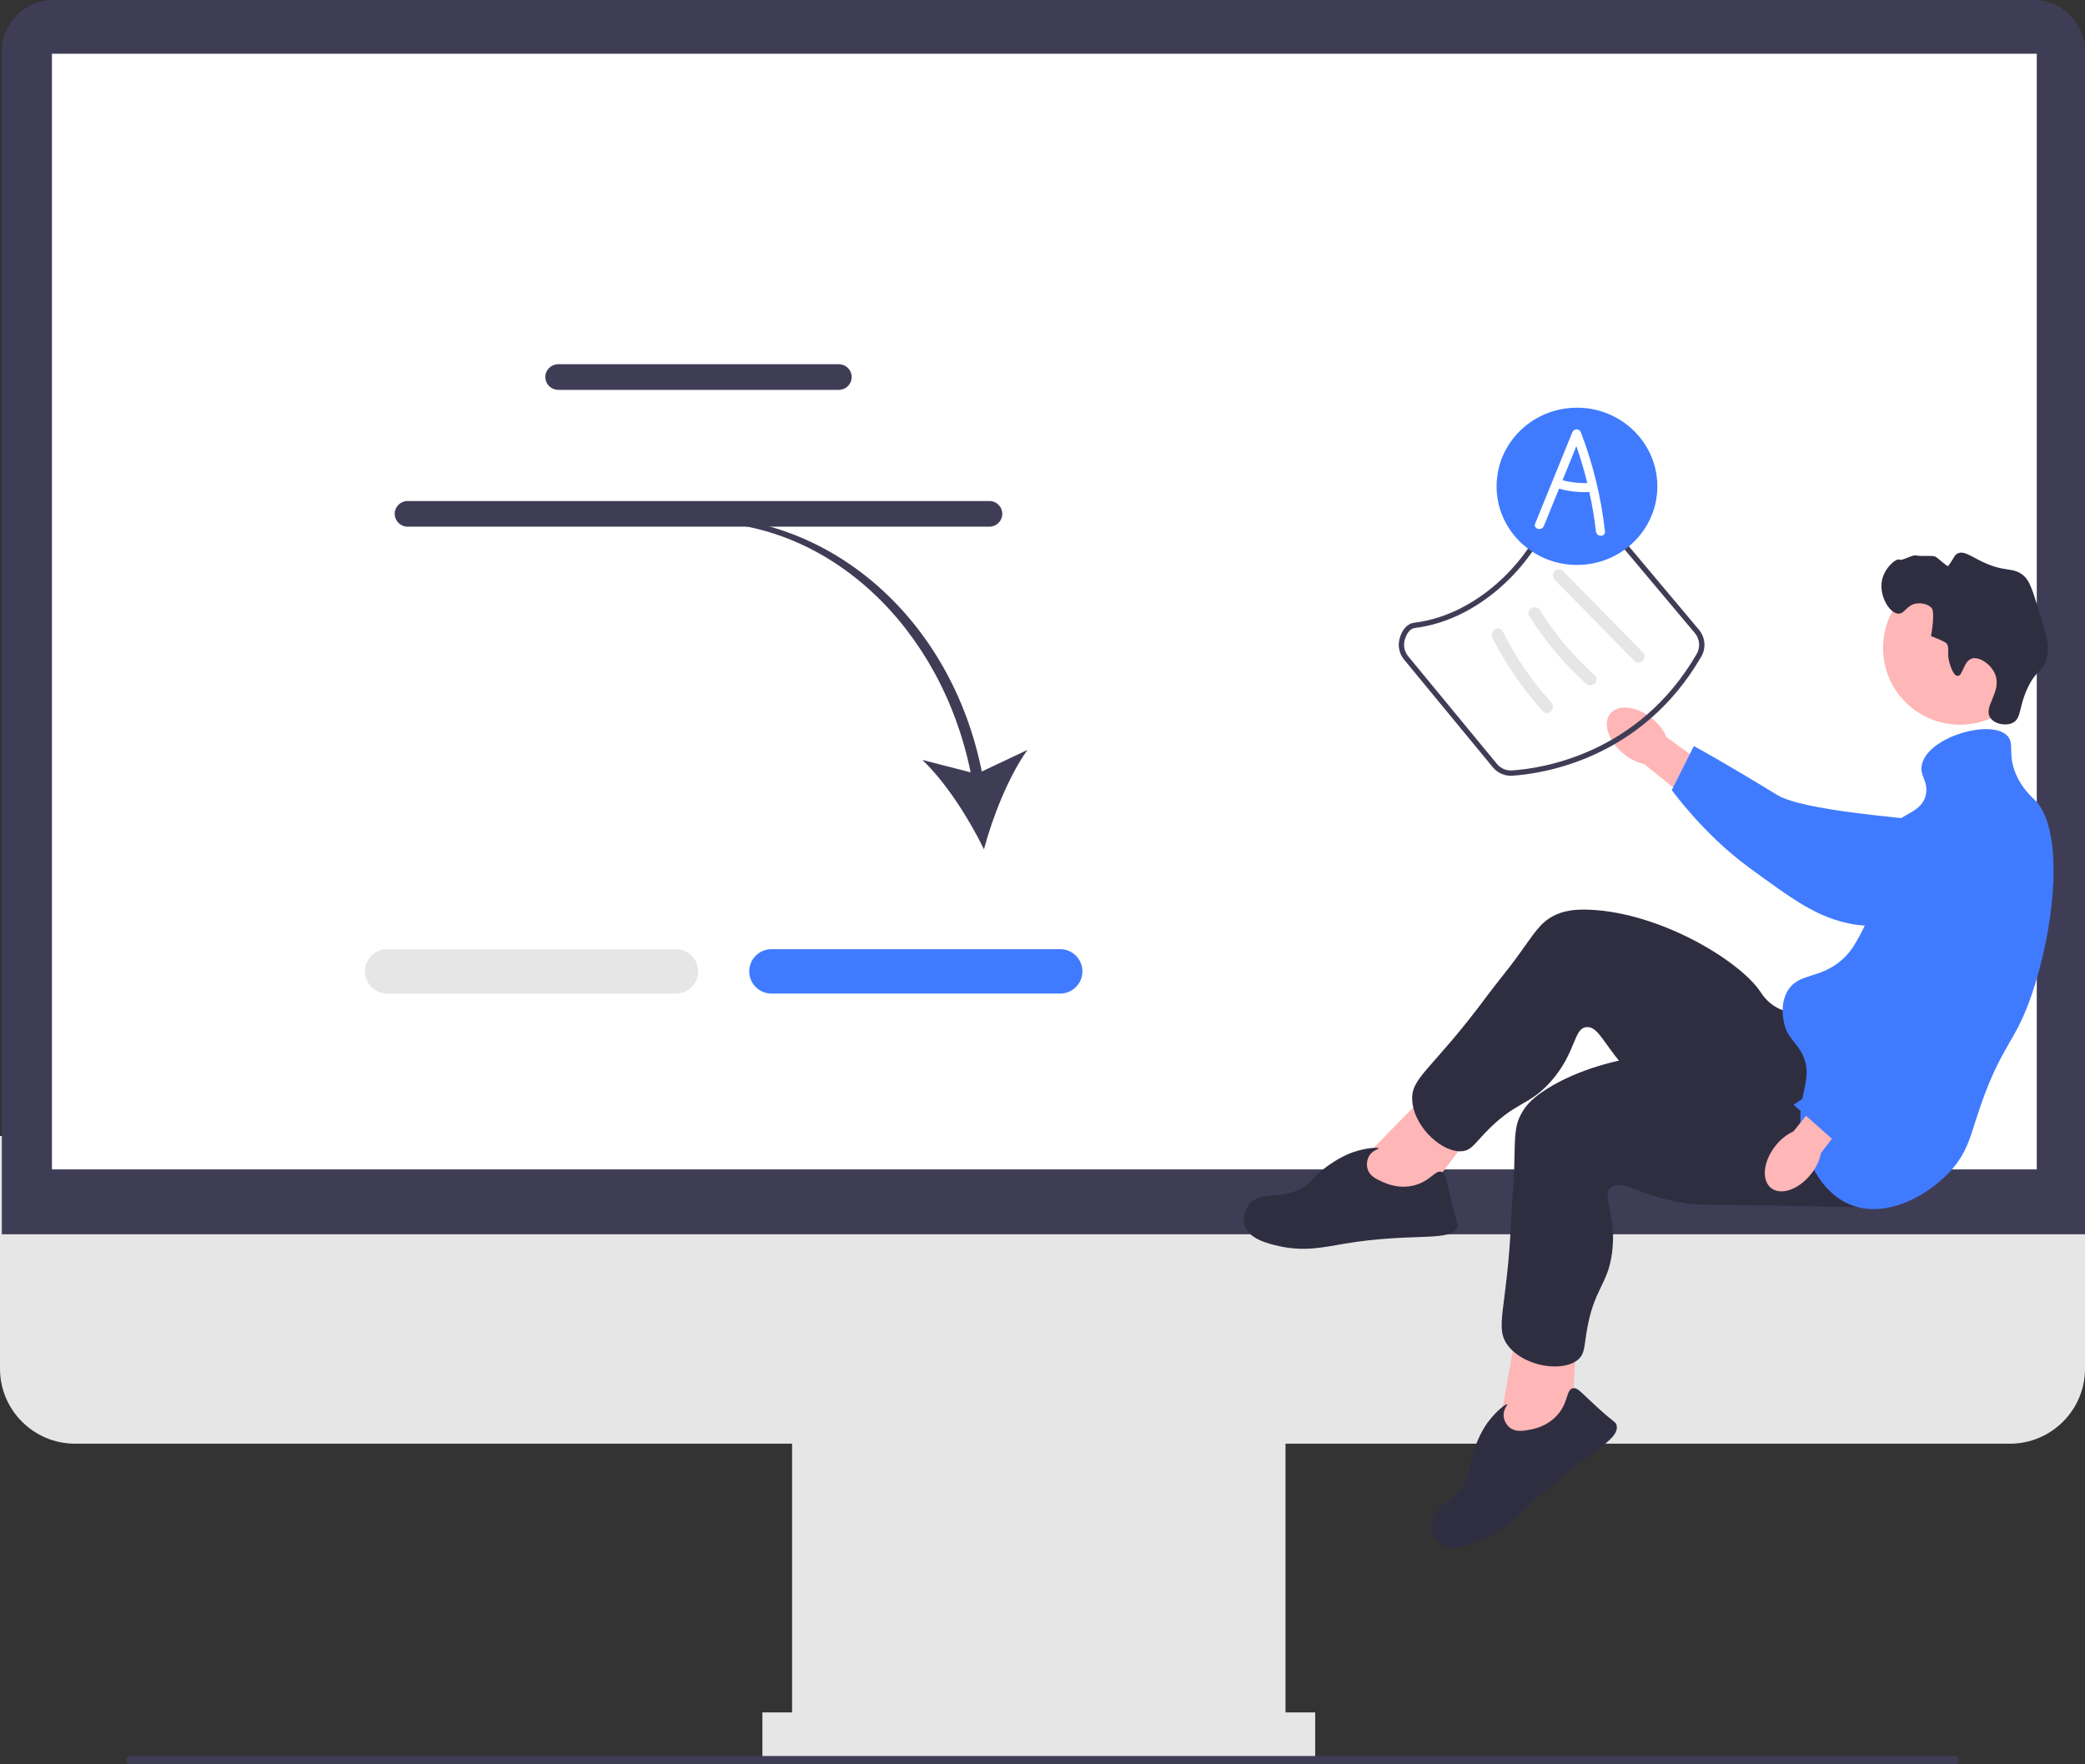 <svg width="468" height="396" viewBox="0 0 468 396" fill="none" xmlns="http://www.w3.org/2000/svg">
<rect x="0" y="0" width="468" height="396" fill="#333333" stroke="none"/>
<g clip-path="url(#clip0_161_95)">
<path d="M16.845 324.034H451.155C460.443 324.034 468 316.485 468 307.206V254.985H0V307.206C0 316.485 7.556 324.034 16.845 324.034Z" fill="#E6E6E6"/>
<path d="M177.79 315.299H288.545V394.332H177.79V315.299Z" fill="#E6E6E6"/>
<path d="M171.128 384.349H295.206V394.332H171.128V384.349Z" fill="#E6E6E6"/>
<path d="M0.416 277.031H468V11.549C468 5.181 462.814 0 456.44 0H11.976C5.602 0 0.416 5.181 0.416 11.549V277.031Z" fill="#3F3D56"/>
<path d="M11.659 12.063H457.174V262.472H11.659V12.063Z" fill="white"/>
<path d="M370.895 161.313C367.485 158.499 363.267 157.975 361.475 160.143C359.682 162.311 360.993 166.35 364.404 169.165C365.752 170.308 367.354 171.113 369.076 171.511L383.674 183.255L389.045 176.294L374.083 165.455C373.367 163.84 372.274 162.42 370.895 161.313Z" fill="#FFB6B6"/>
<path d="M455.273 187.811C455.28 187.292 455.276 182.762 451.918 179.898C448.062 176.609 442.62 177.94 440.711 178.407C436.302 179.486 435.94 181.375 431.8 183.317C424.053 186.949 433.759 185.09 429.15 183.925C427.554 183.522 404.6 181.932 398.886 178.418C387.774 171.586 380.202 167.442 380.202 167.442L375.252 177.332C375.252 177.332 382.41 187.274 392.483 194.64C402.816 202.195 407.983 205.973 415.834 207.433C416.51 207.558 433.14 210.395 446.533 200.398C449.588 198.118 455.186 193.94 455.273 187.811Z" fill="#407BFF"/>
<path d="M439.919 162.659C430.396 162.659 422.676 154.947 422.676 145.433C422.676 135.919 430.396 128.207 439.919 128.207C449.442 128.207 457.162 135.919 457.162 145.433C457.162 154.947 449.442 162.659 439.919 162.659Z" fill="#FFB6B6"/>
<path d="M304.878 261.165L322.636 243.005L331.802 252.558L318.572 269.97L305.449 271.469L304.878 261.165Z" fill="#FFB6B6"/>
<path d="M406.276 227.112C405.238 227.198 401.937 227.859 398.782 226.124C396.629 224.941 395.525 223.181 395.152 222.622C390.525 215.68 372.766 204.854 356.828 204.188C353.218 204.037 350.842 204.455 348.683 205.579C345.621 207.174 344.399 209.458 340.513 214.808C338.388 217.735 336.036 220.492 333.885 223.4C321.292 240.426 316.518 241.762 317.006 247.22C317.547 253.276 324.085 259.022 328.43 258.359C330.21 258.087 330.899 256.851 333.276 254.348C340.247 247.011 343.131 248.367 348.094 242.747C353.889 236.185 353.13 230.745 356.153 230.534C358.957 230.34 360.148 234.981 366.133 241.146C368.872 243.968 370.822 245.262 376.764 249.38C399.901 265.415 400.27 266.542 404.94 267.821C406.983 268.381 421.482 272.352 426.648 266.032C434.731 256.142 415.635 226.335 406.276 227.112Z" fill="#2F2E41"/>
<path d="M310.307 265.268C309.001 264.683 307.474 263.998 306.982 262.422C306.65 261.356 306.841 260.042 307.529 259.134C308.321 258.086 309.495 257.948 309.448 257.762C309.375 257.48 306.6 257.59 303.554 258.666C302.979 258.869 300.375 259.82 297.062 262.404C294.408 264.474 294.765 264.889 293.1 266.082C287.991 269.746 283.199 266.859 280.435 270.295C279.368 271.621 278.913 273.504 279.362 275.026C280.264 278.083 284.649 279.135 287.045 279.679C292.817 280.987 297.185 279.919 301.747 279.151C317.26 276.539 325.977 278.918 327.143 275.327C327.364 274.648 327.006 274.706 325.809 269.719C324.629 264.797 324.668 263.445 323.662 263.051C322.149 262.458 321.132 265.157 317.32 266.08C313.941 266.899 311.153 265.648 310.307 265.268Z" fill="#2F2E41"/>
<path d="M336.448 320.572L340.935 295.583L353.89 298.345L352.729 320.175L342.713 328.777L336.448 320.572Z" fill="#FFB6B6"/>
<path d="M401.21 235.511C400.399 236.165 398.039 238.563 394.454 238.898C392.007 239.127 390.104 238.29 389.481 238.036C381.751 234.888 360.971 235.892 347.408 244.282C344.337 246.182 342.606 247.861 341.451 250.003C339.814 253.04 340.086 255.616 339.878 262.223C339.765 265.837 339.369 269.438 339.224 273.051C338.373 294.203 335.174 297.987 338.646 302.23C342.498 306.937 351.137 308.023 354.359 305.037C355.679 303.814 355.555 302.405 356.115 299C357.759 289.018 360.907 288.522 361.855 281.087C362.962 272.407 359.276 268.331 361.659 266.461C363.87 264.727 367.464 267.899 375.882 269.644C379.734 270.442 382.075 270.418 389.306 270.493C417.465 270.782 418.404 271.507 422.986 269.946C424.991 269.263 439.221 264.415 439.943 256.287C441.072 243.569 408.517 229.618 401.21 235.511Z" fill="#2F2E41"/>
<path d="M343.247 320.921C341.837 321.169 340.189 321.459 338.897 320.431C338.022 319.736 337.442 318.541 337.5 317.404C337.567 316.092 338.461 315.319 338.317 315.193C338.099 315 335.864 316.648 333.948 319.247C333.587 319.737 331.966 321.985 330.677 325.981C329.645 329.183 330.173 329.326 329.467 331.247C327.299 337.145 321.711 337.444 321.355 341.838C321.217 343.534 321.899 345.347 323.126 346.355C325.591 348.379 329.811 346.79 332.099 345.895C337.61 343.739 340.625 340.405 343.968 337.21C355.336 326.347 363.886 323.425 362.833 319.8C362.633 319.113 362.369 319.363 358.576 315.907C354.833 312.497 354.105 311.357 353.052 311.595C351.466 311.953 352.142 314.756 349.506 317.659C347.171 320.232 344.161 320.761 343.247 320.921Z" fill="#2F2E41"/>
<path d="M437.568 148.726C436.896 146.327 437.74 145.453 436.88 144.376C436.88 144.376 436.534 143.943 433.443 142.774C434.355 137.486 433.672 136.592 433.672 136.592C432.885 135.562 431.308 135.313 430.234 135.448C427.964 135.733 427.562 137.783 426.109 137.737C424.103 137.673 421.696 133.66 422.443 130.182C423.052 127.344 425.68 125.237 426.339 125.603C426.992 125.965 429.343 124.367 430.234 124.687C430.843 124.906 433.709 124.615 434.359 124.916C435.069 125.245 437.102 127.293 437.296 127.035C438.646 125.242 438.618 124.616 439.401 124.229C440.789 123.544 442.299 124.81 444.901 126.061C450.256 128.634 451.824 127.099 454.297 129.266C455.546 130.361 456.216 132.453 457.505 136.592C459.308 142.381 460.209 145.276 459.339 148.039C458.451 150.858 457.143 150.244 455.214 154.221C453.066 158.647 453.806 161.22 451.776 162.234C450.207 163.017 447.686 162.519 446.734 161.089C445.105 158.642 449.317 155.331 447.88 151.474C446.998 149.106 444.278 147.311 442.609 147.81C440.723 148.376 440.584 151.755 439.401 151.702C438.388 151.658 437.685 149.144 437.568 148.726Z" fill="#2F2E41"/>
<path d="M450.63 165.21C447.102 161.258 432.729 165.349 431.38 171.62C430.825 174.2 432.874 175.289 432.297 178.26C431.453 182.604 426.676 182.308 423.13 186.731C418.096 193.009 423.282 199.147 417.63 209.625C416.422 211.864 415.404 213.751 413.276 215.578C408.392 219.769 403.846 218.331 401.359 222.217C399.499 225.123 400.264 228.704 400.443 229.543C401.177 232.983 403.166 233.821 404.568 236.64C406.9 241.33 404.259 244.773 404.109 250.377C403.922 257.388 407.651 267.106 415.109 270.295C423.488 273.877 433.594 267.944 438.484 262.053C441.402 258.538 442.25 255.295 443.526 251.293C449.231 233.405 452.455 235.023 456.818 220.843C461.806 204.633 462.786 185.643 456.818 179.633C456.027 178.837 453.85 176.996 452.464 173.681C450.599 169.22 452.21 166.979 450.63 165.21Z" fill="#407BFF"/>
<path d="M398.493 257.218C395.757 260.69 395.333 264.915 397.545 266.654C399.758 268.393 403.768 266.988 406.504 263.513C407.616 262.141 408.383 260.522 408.741 258.792L420.146 243.933L414.253 239.442L402.561 253.935C400.962 254.689 399.567 255.815 398.493 257.218Z" fill="#FFB6B6"/>
<path d="M440.263 180.273C439.755 180.16 435.315 179.24 431.824 181.939C427.814 185.04 428.008 190.634 428.076 192.596C428.233 197.128 430.011 197.867 431.069 202.313C433.048 210.63 429.279 218.36 427.197 222.63C426.477 224.109 424.162 228.632 419.553 233.503C410.59 242.977 402.592 247.962 402.592 247.962L411.184 255.591C411.184 255.591 424.869 251.424 434.142 243.075C443.654 234.511 458.282 204.21 461.315 196.829C461.576 196.194 457.877 206.528 450.814 191.389C449.203 187.936 446.251 181.609 440.263 180.273Z" fill="#407BFF"/>
<path d="M220.372 173.166L230.63 168.311C226.423 174.177 222.798 183.338 220.857 190.628C217.57 183.838 212.273 175.529 207.029 170.566L217.871 173.352C211.19 140.643 186.063 117.161 157.289 117.161L156.881 115.979C186.937 115.979 213.551 139.136 220.372 173.166Z" fill="#3F3D56"/>
<path d="M173.158 223.004H237.973C240.722 223.004 242.959 220.769 242.959 218.023C242.959 215.277 240.722 213.042 237.973 213.042H173.158C170.409 213.042 168.173 215.277 168.173 218.023C168.173 220.769 170.409 223.004 173.158 223.004Z" fill="#407BFF"/>
<path d="M86.915 223.004H151.729C154.478 223.004 156.715 220.769 156.715 218.023C156.715 215.277 154.478 213.042 151.729 213.042H86.915C84.165 213.042 81.929 215.277 81.929 218.023C81.929 220.769 84.165 223.004 86.915 223.004Z" fill="#E6E6E6"/>
<path d="M125.284 87.504H188.287C189.875 87.504 191.168 86.213 191.168 84.627C191.168 83.04 189.875 81.749 188.287 81.749H125.284C123.696 81.749 122.404 83.04 122.404 84.627C122.404 86.213 123.696 87.504 125.284 87.504Z" fill="#3F3D56"/>
<path d="M91.476 118.207H222.095C223.683 118.207 224.976 116.916 224.976 115.329C224.976 113.742 223.683 112.452 222.095 112.452H91.476C89.888 112.452 88.596 113.742 88.596 115.329C88.596 116.916 89.888 118.207 91.476 118.207Z" fill="#3F3D56"/>
<path d="M439.68 395.068C439.68 395.585 439.264 396 438.747 396H29.253C28.736 396 28.32 395.585 28.32 395.068C28.32 394.551 28.736 394.136 29.253 394.136H438.747C439.264 394.136 439.68 394.551 439.68 395.068Z" fill="#3F3D56"/>
<path d="M339.129 174.117C339.24 174.117 339.351 174.113 339.462 174.106C346.024 173.685 368.475 170.512 381.879 147.359C382.983 145.453 382.766 143.03 381.338 141.33L356.515 111.783C355.5 110.575 353.932 109.879 352.344 109.898C351.246 109.924 348.647 110.201 348.143 112.203C345.161 124.027 332.569 137.931 317.426 139.773C315.891 139.96 314.659 141.328 314.13 143.433C313.718 145.071 314.099 146.76 315.177 148.067L335.062 172.19C336.072 173.415 337.554 174.117 339.129 174.117ZM352.439 111.087C353.652 111.087 354.832 111.63 355.603 112.548L380.426 142.094C381.533 143.412 381.703 145.289 380.849 146.764C367.741 169.406 345.798 172.508 339.386 172.92C338.076 173.007 336.819 172.45 335.981 171.434L316.095 147.311C315.26 146.299 314.965 144.991 315.285 143.722C315.597 142.48 316.361 141.101 317.57 140.953C333.214 139.05 346.219 124.698 349.297 112.493C349.546 111.505 351.047 111.119 352.369 111.087C352.392 111.087 352.416 111.087 352.439 111.087Z" fill="#3F3D56"/>
<path d="M366.836 148.332L348.94 130.103C347.717 128.857 349.633 126.939 350.858 128.187L368.754 146.416C369.978 147.662 368.061 149.58 366.836 148.332Z" fill="#E6E6E6"/>
<path d="M356.035 153.468C351.096 149.045 346.804 143.924 343.289 138.306C342.362 136.822 344.708 135.46 345.632 136.938C349.029 142.37 353.179 147.276 357.953 151.552C359.256 152.718 357.332 154.629 356.035 153.468Z" fill="#E6E6E6"/>
<path d="M346.3 159.617C341.803 154.641 337.975 149.087 334.962 143.096C334.18 141.541 336.519 140.168 337.304 141.728C340.216 147.516 343.872 152.892 348.218 157.701C349.385 158.993 347.473 160.915 346.3 159.617Z" fill="#E6E6E6"/>
<path d="M353.967 126.799C344.003 126.799 335.925 118.899 335.925 109.154C335.925 99.409 344.003 91.508 353.967 91.508C363.932 91.508 372.01 99.409 372.01 109.154C372.01 118.899 363.932 126.799 353.967 126.799Z" fill="#407BFF"/>
<path d="M344.579 117.524C347.354 110.708 350.129 103.892 352.904 97.077C353.287 96.135 354.488 96.102 354.862 97.077C357.603 104.223 359.395 111.679 360.256 119.281C360.403 120.576 358.372 120.566 358.226 119.281C357.889 116.306 357.389 113.354 356.746 110.432C354.46 110.552 352.154 110.296 349.948 109.686C348.811 112.478 347.674 115.271 346.537 118.063C346.051 119.256 344.086 118.735 344.579 117.524ZM356.286 108.427C355.602 105.63 354.782 102.867 353.831 100.148L350.719 107.791C352.542 108.269 354.406 108.482 356.286 108.427Z" fill="white"/>
</g>
<defs>
<clipPath id="clip0_161_95">
<rect width="468" height="396" fill="white" transform="matrix(-1 0 0 1 468 0)"/>
</clipPath>
</defs>
</svg>

